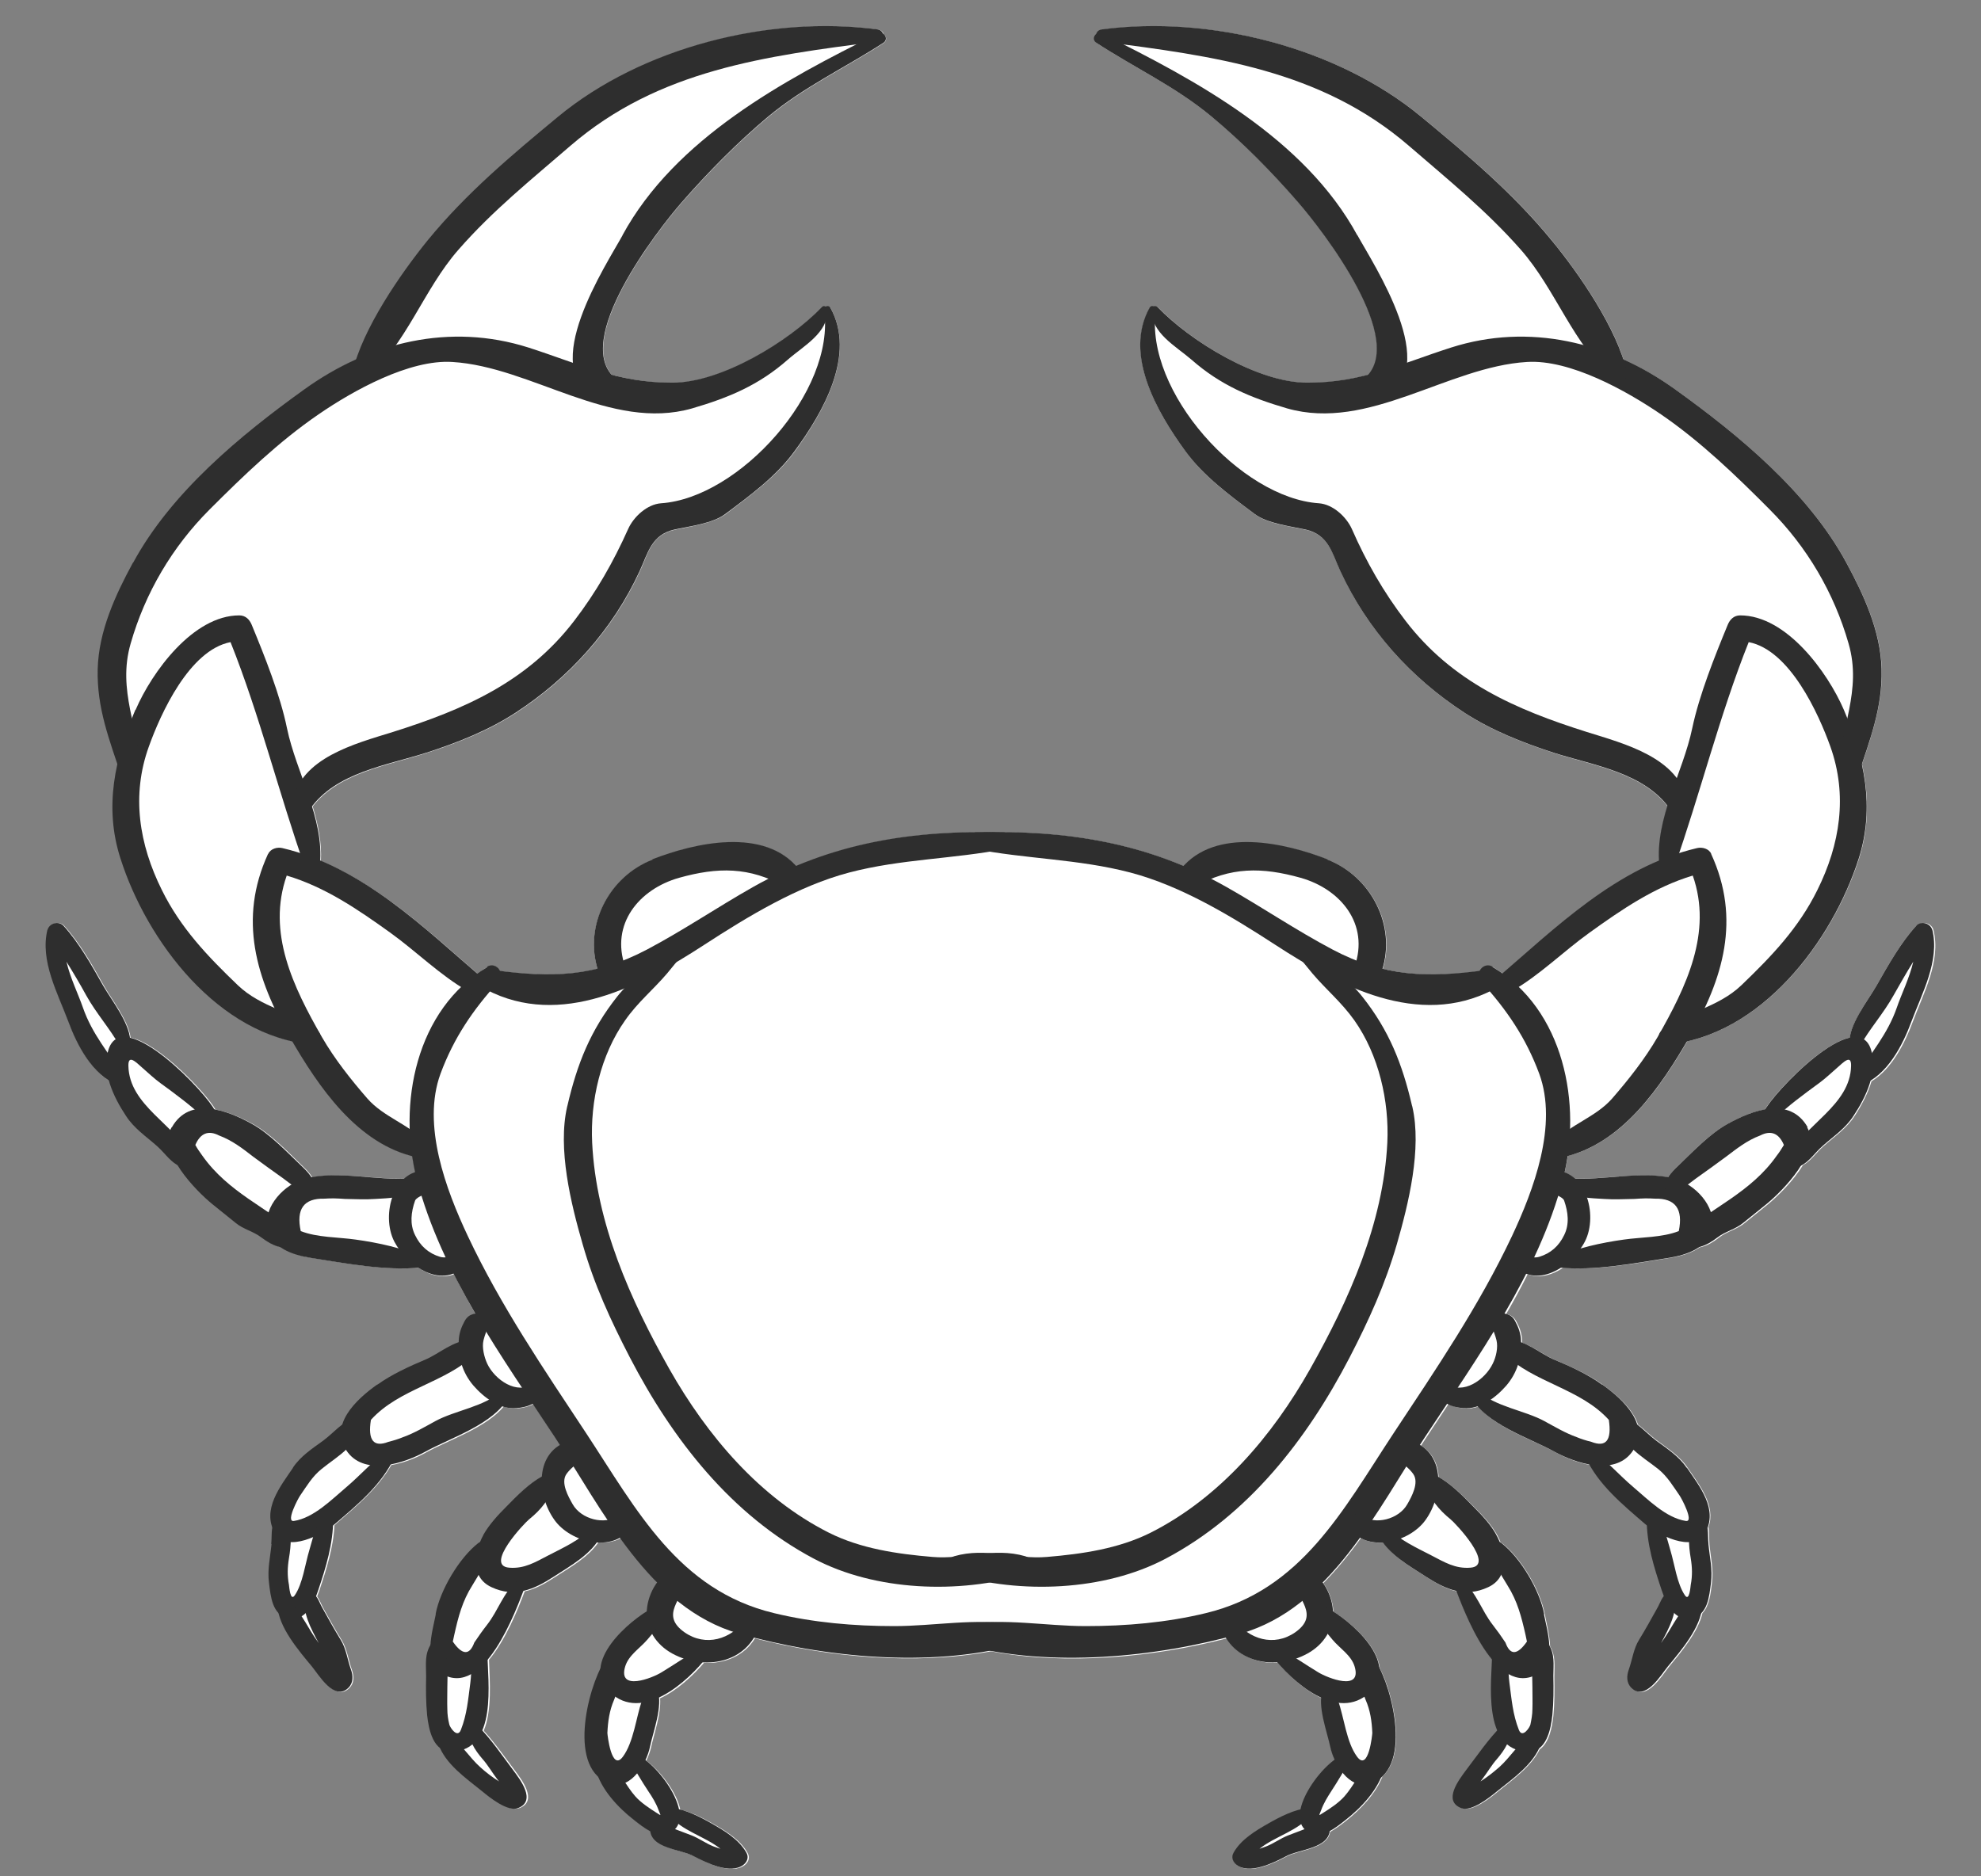 <svg width="38" height="36" viewBox="0 0 38 36" fill="none" xmlns="http://www.w3.org/2000/svg">
<rect x="0" y="0" width="38" height="36" fill="#808080" stroke="none"/>
<path d="M36.758 17.762C36.456 18.092 36.217 18.523 35.996 18.912C35.848 19.17 35.532 19.573 35.484 19.908C34.928 20.023 34.027 20.986 33.855 21.288C33.601 21.331 33.342 21.45 33.131 21.57C32.791 21.757 32.446 22.121 32.169 22.389C32.111 22.447 32.044 22.514 31.996 22.591C31.407 22.485 30.798 22.634 30.204 22.61C30.147 22.562 30.085 22.523 30.013 22.5C30.037 22.394 30.056 22.284 30.075 22.179C31.134 21.901 31.838 20.88 32.365 19.98C33.974 19.616 35.187 17.949 35.661 16.473C35.857 15.855 35.848 15.252 35.718 14.662C35.919 14.063 36.111 13.503 36.097 12.842C36.078 12.118 35.761 11.429 35.421 10.801C34.693 9.455 33.366 8.358 32.14 7.476C31.824 7.247 31.488 7.055 31.143 6.897C30.889 6.116 30.243 5.191 29.768 4.612C29.026 3.706 28.168 2.988 27.277 2.25C25.658 0.909 23.22 0.296 21.145 0.569C21.083 0.578 21.05 0.612 21.04 0.655C20.987 0.693 20.968 0.779 21.04 0.827C21.783 1.311 22.564 1.67 23.253 2.245C23.852 2.743 24.403 3.304 24.911 3.888C25.356 4.396 26.928 6.423 26.252 7.194C25.888 7.285 25.51 7.347 25.078 7.347C24.144 7.347 22.846 6.557 22.214 5.896C22.19 5.872 22.161 5.872 22.137 5.886C22.113 5.872 22.08 5.876 22.056 5.91C21.558 6.806 22.199 7.917 22.746 8.665C23.095 9.144 23.603 9.517 24.073 9.867C24.312 10.049 24.758 10.102 25.045 10.164C25.491 10.265 25.553 10.61 25.716 10.964C26.233 12.085 27.067 13.009 28.097 13.68C28.619 14.02 29.218 14.255 29.807 14.447C30.544 14.686 31.483 14.816 31.991 15.472C31.886 15.822 31.809 16.171 31.833 16.521C30.693 17 29.754 17.881 28.829 18.681C28.767 18.638 28.705 18.595 28.643 18.557C28.537 18.495 28.437 18.552 28.394 18.634C27.709 18.72 27.119 18.734 26.525 18.59C26.784 17.743 26.3 16.823 25.471 16.497C24.686 16.191 23.387 15.889 22.712 16.622C21.529 16.123 20.312 15.956 18.995 15.97C17.677 15.956 16.46 16.123 15.277 16.622C14.602 15.889 13.308 16.186 12.518 16.497C11.689 16.823 11.205 17.747 11.464 18.59C10.87 18.734 10.281 18.72 9.596 18.634C9.552 18.547 9.452 18.495 9.346 18.557C9.279 18.595 9.217 18.638 9.16 18.681C8.235 17.877 7.296 16.995 6.156 16.521C6.175 16.171 6.103 15.822 5.998 15.472C6.506 14.82 7.445 14.686 8.182 14.447C8.776 14.255 9.37 14.02 9.893 13.68C10.923 13.009 11.756 12.085 12.274 10.964C12.436 10.61 12.494 10.265 12.944 10.164C13.232 10.102 13.677 10.044 13.917 9.867C14.386 9.512 14.894 9.144 15.244 8.665C15.79 7.917 16.427 6.811 15.933 5.91C15.914 5.872 15.881 5.872 15.852 5.886C15.828 5.872 15.799 5.872 15.775 5.896C15.138 6.557 13.845 7.347 12.911 7.347C12.479 7.347 12.096 7.285 11.737 7.194C11.062 6.418 12.633 4.396 13.078 3.888C13.591 3.304 14.142 2.743 14.736 2.245C15.426 1.67 16.202 1.311 16.949 0.827C17.021 0.779 17.006 0.693 16.949 0.655C16.939 0.612 16.901 0.573 16.844 0.569C14.769 0.296 12.331 0.909 10.712 2.25C9.821 2.988 8.963 3.706 8.221 4.612C7.742 5.191 7.1 6.121 6.846 6.897C6.501 7.05 6.166 7.247 5.849 7.476C4.623 8.358 3.296 9.455 2.568 10.801C2.228 11.429 1.912 12.114 1.892 12.842C1.873 13.503 2.065 14.059 2.271 14.662C2.142 15.252 2.132 15.855 2.328 16.473C2.798 17.949 4.015 19.616 5.624 19.98C6.151 20.88 6.855 21.901 7.914 22.179C7.928 22.289 7.952 22.394 7.976 22.5C7.905 22.523 7.842 22.562 7.785 22.61C7.191 22.634 6.578 22.485 5.993 22.591C5.945 22.514 5.878 22.442 5.821 22.389C5.543 22.121 5.198 21.757 4.858 21.57C4.642 21.45 4.384 21.335 4.134 21.288C3.962 20.986 3.061 20.023 2.506 19.908C2.458 19.573 2.142 19.175 1.993 18.912C1.773 18.519 1.533 18.092 1.231 17.762C1.14 17.661 0.958 17.714 0.925 17.843C0.776 18.442 1.121 19.065 1.322 19.606C1.476 20.018 1.72 20.512 2.113 20.746C2.18 20.986 2.309 21.221 2.434 21.407C2.592 21.642 2.817 21.795 3.023 21.982C3.181 22.121 3.263 22.265 3.43 22.356C3.622 22.667 3.924 22.959 4.096 23.103C4.245 23.223 4.393 23.343 4.542 23.462C4.69 23.582 4.887 23.625 5.04 23.745C5.169 23.846 5.284 23.903 5.409 23.932C5.572 24.042 5.782 24.1 5.974 24.133C6.63 24.238 7.363 24.377 8.029 24.325C8.24 24.468 8.484 24.535 8.709 24.449C8.839 24.708 8.978 24.962 9.121 25.211C9.045 25.225 8.973 25.259 8.925 25.355C8.863 25.47 8.824 25.589 8.815 25.724C8.815 25.738 8.815 25.747 8.815 25.762C8.59 25.834 8.374 26.011 8.173 26.097C7.876 26.222 7.521 26.385 7.258 26.576C7.004 26.758 6.688 27.031 6.592 27.333C6.463 27.424 6.362 27.544 6.218 27.649C6.012 27.803 5.787 27.951 5.643 28.162C5.423 28.488 5.097 28.89 5.246 29.302C5.227 29.398 5.236 29.498 5.227 29.628C5.207 29.882 5.145 30.112 5.179 30.37C5.203 30.567 5.227 30.806 5.361 30.95C5.442 31.319 5.778 31.707 6.003 31.98C6.132 32.138 6.434 32.656 6.702 32.387C6.798 32.291 6.793 32.157 6.75 32.038C6.683 31.851 6.659 31.64 6.554 31.467C6.429 31.266 6.319 31.065 6.204 30.859C6.156 30.773 6.132 30.696 6.084 30.629C6.099 30.591 6.113 30.548 6.127 30.514C6.261 30.112 6.396 29.69 6.415 29.264C6.429 29.254 6.443 29.24 6.453 29.23C6.841 28.895 7.248 28.555 7.507 28.109C7.756 28.066 8 27.965 8.178 27.865C8.614 27.625 9.313 27.4 9.663 26.988C9.749 27.017 9.84 27.031 9.931 27.022C10.036 27.012 10.146 26.988 10.233 26.94C10.376 27.156 10.52 27.367 10.659 27.582C10.693 27.63 10.726 27.683 10.76 27.736C10.539 27.87 10.439 28.095 10.42 28.339C10.166 28.478 9.936 28.713 9.735 28.919C9.572 29.082 9.409 29.259 9.294 29.46C9.27 29.503 9.251 29.546 9.232 29.594C9.217 29.599 9.208 29.604 9.198 29.613C8.834 29.901 8.47 30.514 8.384 30.974C8.355 31.137 8.293 31.367 8.283 31.587C8.178 31.779 8.206 31.956 8.202 32.176C8.202 32.425 8.197 32.675 8.221 32.924C8.24 33.13 8.297 33.436 8.484 33.566C8.647 33.901 9.002 34.145 9.279 34.37C9.414 34.481 9.763 34.768 9.964 34.691C10.324 34.553 10.008 34.145 9.869 33.959C9.677 33.705 9.495 33.441 9.279 33.206C9.442 32.818 9.394 32.243 9.38 31.846C9.701 31.463 9.941 30.864 10.065 30.533C10.261 30.49 10.453 30.385 10.645 30.26C10.923 30.078 11.282 29.882 11.478 29.594C11.632 29.604 11.78 29.58 11.909 29.513C12.13 29.82 12.369 30.112 12.628 30.375C12.518 30.529 12.451 30.715 12.436 30.893C12.436 30.902 12.436 30.912 12.436 30.921C12.096 31.132 11.598 31.578 11.545 32.004C11.282 32.521 11.023 33.652 11.493 34.083C11.627 34.418 11.909 34.715 12.187 34.931C12.274 34.998 12.384 35.089 12.499 35.147C12.556 35.477 13.102 35.491 13.337 35.621C13.567 35.75 14.036 35.975 14.286 35.784C14.357 35.726 14.391 35.645 14.343 35.554C14.204 35.3 13.917 35.127 13.672 34.988C13.495 34.888 13.265 34.768 13.05 34.72C12.978 34.38 12.662 33.973 12.398 33.781C12.441 33.69 12.47 33.604 12.489 33.527C12.542 33.278 12.685 32.881 12.662 32.584C12.987 32.435 13.294 32.148 13.505 31.903C13.893 31.927 14.276 31.774 14.482 31.434C15.895 31.798 17.562 31.951 19.009 31.683C20.456 31.956 22.128 31.798 23.536 31.434C23.747 31.774 24.125 31.922 24.513 31.903C24.724 32.153 25.031 32.435 25.356 32.584C25.332 32.881 25.481 33.278 25.529 33.527C25.543 33.604 25.577 33.695 25.615 33.781C25.352 33.973 25.04 34.385 24.964 34.72C24.748 34.773 24.518 34.893 24.341 34.988C24.096 35.127 23.809 35.3 23.67 35.554C23.622 35.64 23.656 35.726 23.728 35.784C23.977 35.975 24.441 35.745 24.676 35.621C24.916 35.491 25.462 35.477 25.515 35.147C25.63 35.084 25.74 34.998 25.826 34.931C26.099 34.715 26.386 34.418 26.52 34.083C26.99 33.652 26.731 32.517 26.468 32.004C26.42 31.578 25.917 31.132 25.577 30.921C25.577 30.912 25.577 30.902 25.577 30.893C25.562 30.715 25.495 30.529 25.385 30.375C25.644 30.112 25.883 29.82 26.104 29.513C26.233 29.58 26.382 29.609 26.535 29.594C26.731 29.882 27.095 30.083 27.368 30.26C27.56 30.385 27.752 30.49 27.948 30.533C28.073 30.864 28.312 31.463 28.633 31.846C28.614 32.243 28.571 32.818 28.734 33.206C28.518 33.441 28.341 33.7 28.149 33.959C28.01 34.145 27.694 34.553 28.053 34.691C28.25 34.768 28.604 34.481 28.738 34.37C29.016 34.145 29.371 33.896 29.534 33.566C29.721 33.436 29.773 33.13 29.797 32.924C29.821 32.675 29.821 32.425 29.816 32.176C29.816 31.956 29.845 31.779 29.735 31.587C29.725 31.367 29.663 31.137 29.634 30.974C29.548 30.514 29.184 29.901 28.82 29.613C28.81 29.604 28.796 29.599 28.786 29.594C28.767 29.546 28.748 29.503 28.724 29.46C28.614 29.259 28.446 29.082 28.283 28.919C28.077 28.713 27.852 28.483 27.598 28.339C27.584 28.095 27.479 27.87 27.258 27.736C27.292 27.683 27.325 27.635 27.359 27.582C27.498 27.372 27.642 27.156 27.785 26.94C27.871 26.988 27.982 27.012 28.087 27.022C28.178 27.031 28.269 27.017 28.355 26.988C28.705 27.4 29.404 27.625 29.84 27.865C30.018 27.965 30.262 28.066 30.511 28.109C30.77 28.56 31.177 28.895 31.565 29.23C31.579 29.24 31.589 29.249 31.603 29.264C31.622 29.69 31.752 30.107 31.891 30.514C31.905 30.552 31.919 30.591 31.934 30.629C31.881 30.696 31.862 30.773 31.814 30.859C31.699 31.065 31.589 31.266 31.464 31.467C31.359 31.635 31.335 31.851 31.268 32.038C31.225 32.157 31.22 32.291 31.316 32.387C31.584 32.656 31.886 32.138 32.015 31.98C32.24 31.707 32.571 31.319 32.657 30.95C32.791 30.811 32.815 30.567 32.839 30.37C32.873 30.112 32.815 29.882 32.791 29.628C32.782 29.498 32.791 29.398 32.772 29.302C32.921 28.89 32.595 28.488 32.374 28.162C32.231 27.946 32.001 27.798 31.8 27.649C31.656 27.544 31.55 27.429 31.421 27.333C31.325 27.031 31.009 26.758 30.755 26.576C30.492 26.385 30.142 26.222 29.84 26.097C29.639 26.016 29.419 25.839 29.198 25.762C29.198 25.747 29.198 25.738 29.198 25.724C29.194 25.589 29.151 25.47 29.088 25.355C29.035 25.259 28.968 25.225 28.892 25.211C29.035 24.962 29.174 24.708 29.304 24.449C29.524 24.535 29.773 24.464 29.984 24.325C30.65 24.377 31.388 24.238 32.039 24.133C32.236 24.104 32.446 24.042 32.605 23.932C32.729 23.908 32.844 23.846 32.973 23.745C33.127 23.625 33.323 23.587 33.471 23.462C33.62 23.343 33.769 23.223 33.917 23.103C34.09 22.959 34.396 22.667 34.583 22.356C34.751 22.265 34.832 22.116 34.99 21.982C35.196 21.8 35.426 21.647 35.579 21.407C35.704 21.216 35.828 20.986 35.9 20.746C36.288 20.512 36.538 20.018 36.691 19.606C36.892 19.065 37.237 18.442 37.088 17.843C37.055 17.714 36.878 17.661 36.782 17.762H36.758Z" fill="white"/>
<path d="M28.486 18.614C27.389 18.763 26.555 18.744 25.559 18.217C24.869 17.853 24.213 17.407 23.528 17.019C22.009 16.162 20.452 15.922 18.723 15.97C18.546 15.975 18.498 16.248 18.68 16.286C19.681 16.483 20.677 16.478 21.683 16.741C22.666 17 23.619 17.579 24.467 18.13C25.674 18.916 27.212 19.735 28.644 18.988C28.869 18.868 28.697 18.581 28.486 18.61V18.614Z" fill="#2E2E2E"/>
<path d="M25.463 16.487C24.653 16.171 23.307 15.86 22.651 16.674C22.502 16.861 22.689 17.144 22.914 17.014C23.604 16.626 24.212 16.636 24.95 16.842C25.726 17.062 26.268 17.738 25.985 18.543C25.942 18.662 26.057 18.816 26.186 18.806C26.21 18.806 26.239 18.806 26.263 18.801C26.383 18.792 26.474 18.729 26.512 18.61C26.785 17.757 26.301 16.818 25.463 16.492V16.487Z" fill="#2E2E2E"/>
<path d="M28.634 18.547C28.452 18.442 28.274 18.681 28.413 18.835C28.902 19.371 29.271 19.913 29.525 20.598C29.889 21.584 29.419 22.83 29.003 23.716C28.37 25.058 27.542 26.274 26.727 27.506C25.759 28.976 24.964 30.509 23.13 30.95C22.377 31.132 21.597 31.199 20.825 31.199C20.059 31.199 19.264 31.041 18.502 31.17C18.296 31.204 18.315 31.515 18.502 31.563C20.145 31.999 22.176 31.803 23.8 31.343C25.52 30.854 26.425 28.952 27.331 27.577C28.346 26.035 29.506 24.439 29.98 22.629C30.354 21.192 30.004 19.362 28.629 18.552L28.634 18.547Z" fill="#2E2E2E"/>
<path d="M27.086 21.216C26.899 20.411 26.646 19.769 26.128 19.117C25.869 18.787 25.529 18.59 25.228 18.308C24.988 18.083 24.945 17.977 24.638 17.905C24.581 17.891 24.552 17.968 24.6 18.001C24.667 18.049 25.036 18.509 25.175 18.677C25.443 18.993 25.731 19.227 25.98 19.577C26.449 20.243 26.65 21.125 26.612 21.925C26.535 23.472 25.879 24.938 25.132 26.265C24.408 27.549 23.398 28.737 22.071 29.407C21.457 29.714 20.763 29.815 20.083 29.872C19.479 29.925 18.919 29.68 18.305 29.858C18.133 29.906 18.138 30.155 18.305 30.207C19.575 30.586 21.18 30.528 22.358 29.906C23.944 29.067 25.07 27.62 25.889 26.044C26.258 25.331 26.569 24.646 26.794 23.874C27.019 23.093 27.278 22.04 27.091 21.23L27.086 21.216Z" fill="#2E2E2E"/>
<path d="M32.825 16.382C32.782 16.281 32.648 16.248 32.552 16.272C31.01 16.636 29.841 17.8 28.682 18.796C28.533 18.926 28.701 19.117 28.854 19.093C28.873 19.093 28.888 19.089 28.907 19.084C28.955 19.079 28.983 19.05 29.007 19.012C29.534 18.71 29.994 18.25 30.488 17.896C31.115 17.445 31.738 17.019 32.471 16.799C32.854 17.891 32.346 18.935 31.796 19.898C31.551 20.32 31.24 20.713 30.924 21.077C30.608 21.436 30.133 21.565 29.812 21.91C29.692 22.04 29.812 22.241 29.98 22.203C31.115 21.953 31.853 20.856 32.399 19.913C33.06 18.773 33.396 17.632 32.825 16.387V16.382Z" fill="#2E2E2E"/>
<path d="M35.369 13.618C35.057 12.895 34.267 11.807 33.381 11.807C33.261 11.807 33.184 11.884 33.141 11.989C32.892 12.593 32.595 13.335 32.461 13.972C32.284 14.825 31.742 15.702 31.829 16.588C31.79 16.727 32.044 16.842 32.111 16.655C32.614 15.232 32.983 13.723 33.544 12.32C34.334 12.473 34.885 13.695 35.11 14.322C35.445 15.261 35.297 16.2 34.861 17.077C34.502 17.805 33.984 18.346 33.405 18.902C32.95 19.338 32.336 19.41 31.867 19.783C31.766 19.865 31.848 20.056 31.972 20.042C33.773 19.884 35.148 18.064 35.656 16.468C35.968 15.482 35.762 14.543 35.369 13.618Z" fill="#2E2E2E"/>
<path d="M32.365 15.386C32.212 14.538 31.158 14.269 30.439 14.044C29.074 13.613 27.862 13.086 26.962 11.912C26.54 11.362 26.209 10.782 25.932 10.15C25.826 9.915 25.567 9.675 25.299 9.656C23.805 9.556 21.951 7.51 22.171 5.953C22.181 5.886 22.094 5.833 22.051 5.905C21.553 6.801 22.195 7.912 22.741 8.66C23.091 9.139 23.599 9.512 24.068 9.862C24.308 10.044 24.753 10.097 25.041 10.159C25.486 10.26 25.548 10.605 25.711 10.959C26.229 12.08 27.062 13.005 28.092 13.675C28.614 14.015 29.213 14.25 29.802 14.442C30.564 14.686 31.541 14.82 32.035 15.524C32.154 15.697 32.404 15.592 32.37 15.386H32.365Z" fill="#2E2E2E"/>
<path d="M35.417 10.796C34.689 9.45 33.362 8.353 32.136 7.472C30.866 6.557 29.328 6.193 27.839 6.667C26.866 6.978 26.128 7.347 25.07 7.342C24.136 7.342 22.837 6.552 22.205 5.891C22.162 5.848 22.095 5.881 22.09 5.939C22.08 6.389 22.545 6.633 22.857 6.902C23.412 7.39 23.987 7.63 24.691 7.836C26.253 8.281 27.771 7.036 29.29 6.945C30.114 6.892 31.197 7.496 31.863 7.951C32.624 8.473 33.3 9.124 33.947 9.776C34.665 10.495 35.182 11.376 35.46 12.348C35.724 13.259 35.288 13.972 35.278 14.844C35.278 15.055 35.571 15.084 35.638 14.892C35.867 14.197 36.112 13.584 36.093 12.837C36.074 12.114 35.757 11.424 35.417 10.796Z" fill="#2E2E2E"/>
<path d="M26.037 4.516C25.026 2.657 22.938 1.536 21.136 0.645C21.017 0.588 20.921 0.751 21.031 0.822C21.773 1.306 22.554 1.665 23.244 2.24C23.843 2.739 24.394 3.299 24.902 3.884C25.361 4.41 27.029 6.557 26.166 7.266C26.109 7.314 26.099 7.414 26.142 7.472C26.157 7.491 26.166 7.51 26.181 7.529C26.262 7.654 26.396 7.678 26.53 7.62C27.695 7.112 26.339 5.062 26.037 4.511V4.516Z" fill="#2E2E2E"/>
<path d="M31.206 7.131C31.02 6.312 30.291 5.249 29.76 4.607C29.017 3.701 28.16 2.983 27.269 2.245C25.649 0.904 23.211 0.291 21.137 0.564C20.988 0.583 20.988 0.774 21.137 0.798C23.273 1.076 25.328 1.335 27.024 2.796C27.772 3.443 28.509 4.037 29.171 4.789C29.846 5.555 30.177 6.619 30.957 7.28C31.072 7.376 31.245 7.285 31.206 7.131Z" fill="#2E2E2E"/>
<path d="M29.721 22.466C29.606 22.48 29.52 22.59 29.587 22.701C29.62 22.758 29.654 22.835 29.716 22.868C29.779 22.902 29.98 22.959 30.004 23.036C30.08 23.256 30.109 23.486 30.004 23.697C29.903 23.908 29.745 24.047 29.525 24.114C29.343 24.167 29.208 24.013 29.026 24.095C28.969 24.123 28.974 24.2 29.007 24.238C29.457 24.78 30.157 24.291 30.401 23.822C30.665 23.314 30.42 22.38 29.716 22.461L29.721 22.466Z" fill="#2E2E2E"/>
<path d="M29.176 25.719C29.171 25.584 29.128 25.465 29.065 25.35C28.979 25.182 28.84 25.206 28.687 25.177C28.538 25.153 28.467 25.326 28.586 25.417C28.625 25.446 28.692 25.652 28.706 25.714C28.74 25.853 28.697 26.04 28.634 26.164C28.486 26.471 28.064 26.773 27.743 26.543C27.652 26.476 27.552 26.586 27.571 26.677C27.619 26.921 27.844 26.998 28.069 27.017C28.39 27.046 28.697 26.811 28.893 26.586C29.104 26.341 29.195 26.035 29.176 25.719Z" fill="#2E2E2E"/>
<path d="M27.034 27.64C26.948 27.616 26.833 27.654 26.79 27.74C26.78 27.76 26.775 27.774 26.77 27.793C26.746 27.865 26.77 27.951 26.828 28.004C26.924 28.1 27.034 28.172 27.11 28.282C27.226 28.449 27.077 28.718 26.995 28.861C26.833 29.149 26.378 29.269 26.114 29.077C25.975 28.976 25.784 29.173 25.879 29.312C26.22 29.805 27.039 29.594 27.345 29.163C27.69 28.684 27.738 27.836 27.043 27.64H27.034Z" fill="#2E2E2E"/>
<path d="M24.993 30.083C24.868 30.049 24.763 30.164 24.792 30.284C24.878 30.682 25.328 30.979 24.844 31.319C24.437 31.601 23.958 31.453 23.68 31.079C23.589 30.955 23.359 31.022 23.412 31.194C23.637 31.913 24.471 32.061 25.079 31.726C25.395 31.553 25.592 31.247 25.568 30.888C25.544 30.557 25.323 30.174 24.993 30.083Z" fill="#2E2E2E"/>
<path d="M32.126 22.614C31.465 22.447 30.765 22.662 30.095 22.605C29.956 22.595 29.913 22.797 30.028 22.859C30.248 22.983 30.512 22.988 30.761 23.003C30.957 23.017 31.158 23.007 31.355 23.003C31.484 22.993 31.613 22.988 31.743 22.998C32.14 22.988 32.289 23.199 32.203 23.62C31.886 23.745 31.484 23.735 31.149 23.783C30.732 23.841 30.229 23.946 29.85 24.128C29.75 24.176 29.812 24.31 29.903 24.32C30.583 24.387 31.345 24.238 32.016 24.133C32.365 24.076 32.763 23.942 32.84 23.558C32.921 23.142 32.504 22.715 32.131 22.619L32.126 22.614Z" fill="#2E2E2E"/>
<path d="M34.675 21.628C34.334 21.029 33.616 21.297 33.137 21.565C32.797 21.752 32.452 22.116 32.174 22.384C32.064 22.49 31.915 22.643 31.944 22.806C31.968 22.95 32.208 22.95 32.231 22.806C32.222 22.859 32.471 22.653 32.533 22.61C32.725 22.476 32.912 22.337 33.103 22.198C33.319 22.035 33.511 21.881 33.764 21.786C33.97 21.68 34.124 21.742 34.219 21.968C34.176 22.04 34.133 22.107 34.081 22.174C33.587 22.878 32.845 23.165 32.212 23.702C32.141 23.764 32.174 23.908 32.27 23.927C32.548 23.975 32.72 23.913 32.941 23.745C33.094 23.625 33.29 23.587 33.439 23.462C33.587 23.343 33.736 23.223 33.884 23.103C34.2 22.844 34.933 22.102 34.665 21.628H34.675Z" fill="#2E2E2E"/>
<path d="M35.887 20.128C35.599 19.285 33.99 20.99 33.841 21.321C33.784 21.445 33.928 21.575 34.038 21.469C34.287 21.225 34.608 20.99 34.89 20.784C35.015 20.693 35.13 20.583 35.245 20.483C35.365 20.377 35.513 20.224 35.508 20.449C35.494 21.215 34.603 21.575 34.301 22.202C34.253 22.303 34.335 22.442 34.454 22.404C34.699 22.322 34.78 22.145 34.967 21.982C35.173 21.8 35.403 21.647 35.556 21.407C35.791 21.053 36.031 20.559 35.887 20.128Z" fill="#2E2E2E"/>
<path d="M37.065 17.843C37.031 17.714 36.854 17.661 36.758 17.762C36.456 18.092 36.217 18.523 35.996 18.911C35.829 19.204 35.45 19.673 35.479 20.023C35.489 20.119 35.618 20.171 35.675 20.075C35.862 19.74 36.131 19.443 36.322 19.098C36.442 18.887 36.566 18.667 36.701 18.451C36.629 18.763 36.475 19.069 36.385 19.333C36.207 19.846 35.886 20.205 35.604 20.655C35.556 20.732 35.637 20.847 35.723 20.813C36.202 20.626 36.495 20.061 36.667 19.596C36.868 19.055 37.213 18.432 37.065 17.834V17.843Z" fill="#2E2E2E"/>
<path d="M30.732 26.567C30.469 26.375 30.119 26.212 29.817 26.088C29.549 25.977 29.257 25.704 28.96 25.719C28.83 25.724 28.754 25.882 28.854 25.977C29.429 26.533 30.315 26.639 30.861 27.242C30.919 27.635 30.809 27.774 30.526 27.664C30.43 27.64 30.334 27.611 30.244 27.573C30.028 27.496 29.827 27.376 29.625 27.266C29.247 27.06 28.677 26.988 28.361 26.691C28.284 26.619 28.164 26.71 28.217 26.801C28.5 27.328 29.328 27.582 29.822 27.855C30.224 28.076 30.957 28.315 31.297 27.87C31.69 27.362 31.139 26.849 30.732 26.562V26.567Z" fill="#2E2E2E"/>
<path d="M32.351 28.157C32.207 27.942 31.977 27.793 31.776 27.645C31.551 27.477 31.426 27.29 31.153 27.199C31.024 27.156 30.956 27.319 31.028 27.41C31.129 27.525 31.201 27.688 31.311 27.793C31.455 27.937 31.646 28.056 31.809 28.186C31.986 28.33 32.092 28.512 32.221 28.698C32.255 28.746 32.499 29.201 32.341 29.182C31.958 29.125 31.608 28.765 31.33 28.531C31.052 28.296 30.827 28.028 30.535 27.827C30.453 27.769 30.377 27.875 30.41 27.951C30.655 28.483 31.119 28.861 31.551 29.235C31.79 29.441 32.475 29.805 32.705 29.417C32.969 28.967 32.6 28.516 32.36 28.162L32.351 28.157Z" fill="#2E2E2E"/>
<path d="M32.772 29.623C32.753 29.407 32.791 29.264 32.653 29.087C32.59 29.01 32.466 29.058 32.447 29.139C32.379 29.388 32.389 29.647 32.432 29.896C32.461 30.073 32.466 30.231 32.432 30.409C32.427 30.437 32.408 30.734 32.322 30.61C32.169 30.39 32.121 30.006 32.044 29.752C31.977 29.532 31.924 29.24 31.747 29.082C31.685 29.029 31.589 29.062 31.589 29.149C31.584 29.618 31.728 30.073 31.876 30.514C31.958 30.758 32.121 31.122 32.451 31.051C32.758 30.983 32.787 30.634 32.82 30.37C32.854 30.112 32.796 29.882 32.772 29.628V29.623Z" fill="#2E2E2E"/>
<path d="M32.475 30.706C32.236 30.869 32.107 31.161 31.948 31.4C31.92 31.443 31.891 31.482 31.862 31.525C32.02 31.233 32.178 30.936 32.13 30.615C32.121 30.552 32.035 30.524 31.987 30.557C31.872 30.639 31.858 30.734 31.79 30.854C31.675 31.06 31.565 31.261 31.441 31.462C31.335 31.63 31.311 31.846 31.244 32.033C31.201 32.152 31.196 32.286 31.292 32.382C31.56 32.651 31.862 32.133 31.992 31.975C32.245 31.669 32.633 31.218 32.653 30.811C32.653 30.725 32.547 30.658 32.471 30.706H32.475Z" fill="#2E2E2E"/>
<path d="M28.705 29.451C28.595 29.249 28.427 29.072 28.265 28.909C28.059 28.698 27.824 28.459 27.565 28.32C27.455 28.263 27.302 28.358 27.345 28.488C27.431 28.761 27.599 28.967 27.824 29.149C27.91 29.216 28.691 30.04 28.207 30.078C27.915 30.102 27.709 29.973 27.45 29.839C27.182 29.7 26.832 29.542 26.626 29.312C26.53 29.206 26.392 29.34 26.444 29.451C26.607 29.81 27.038 30.045 27.354 30.251C27.738 30.5 28.107 30.658 28.547 30.452C28.964 30.26 28.878 29.762 28.701 29.446L28.705 29.451Z" fill="#2E2E2E"/>
<path d="M29.621 30.969C29.535 30.509 29.171 29.896 28.806 29.609C28.711 29.532 28.538 29.599 28.581 29.738C28.663 29.997 28.778 30.193 28.917 30.418C29.108 30.72 29.185 31.022 29.262 31.362C29.271 31.405 29.281 31.448 29.29 31.496C29.104 31.759 28.969 31.764 28.878 31.515C28.802 31.4 28.72 31.285 28.634 31.175C28.414 30.892 28.332 30.572 28.054 30.327C27.987 30.27 27.863 30.327 27.896 30.418C28.083 30.916 28.692 32.588 29.501 32.114C29.87 31.898 29.678 31.29 29.616 30.969H29.621Z" fill="#2E2E2E"/>
<path d="M29.706 31.549C29.644 31.448 29.515 31.477 29.476 31.578C29.376 31.827 29.39 32.109 29.395 32.373C29.395 32.512 29.4 32.656 29.395 32.794C29.395 32.895 29.376 32.991 29.357 33.087C29.347 33.139 29.203 33.36 29.136 33.192C29.017 32.89 28.997 32.608 28.954 32.287C28.921 32.057 28.964 31.765 28.748 31.616C28.695 31.582 28.628 31.63 28.624 31.688C28.614 32.282 28.418 33.575 29.304 33.609C29.663 33.623 29.749 33.178 29.778 32.905C29.802 32.656 29.802 32.406 29.797 32.157C29.797 31.927 29.831 31.741 29.701 31.539L29.706 31.549Z" fill="#2E2E2E"/>
<path d="M29.357 33.297C29.122 33.451 28.969 33.719 28.758 33.906C28.643 34.006 28.528 34.097 28.399 34.179C28.409 34.164 28.423 34.15 28.432 34.136C28.533 34.006 28.61 33.867 28.72 33.743C28.844 33.599 29.026 33.34 28.955 33.149C28.931 33.087 28.859 33.058 28.806 33.111C28.547 33.369 28.346 33.671 28.126 33.958C27.987 34.145 27.671 34.552 28.03 34.691C28.226 34.768 28.581 34.481 28.715 34.37C29.022 34.121 29.424 33.848 29.558 33.46C29.596 33.345 29.453 33.235 29.352 33.302L29.357 33.297Z" fill="#2E2E2E"/>
<path d="M25.458 30.849C25.334 30.782 25.176 30.921 25.257 31.051C25.353 31.204 25.444 31.324 25.559 31.458C25.703 31.63 25.918 31.755 25.985 31.975C26.129 32.459 25.468 32.196 25.286 32.085C25.041 31.937 24.802 31.769 24.548 31.63C24.467 31.587 24.337 31.683 24.404 31.774C24.783 32.272 25.664 33.053 26.277 32.469C26.867 31.903 25.899 31.084 25.458 30.849Z" fill="#2E2E2E"/>
<path d="M26.387 31.879C26.324 31.779 26.171 31.793 26.137 31.913C26.07 32.148 26.099 32.387 26.195 32.612C26.286 32.818 26.315 33.029 26.324 33.249C26.324 33.273 26.252 34.002 26.032 33.705C25.826 33.427 25.783 32.952 25.668 32.632C25.634 32.536 25.562 32.411 25.462 32.378C25.419 32.363 25.385 32.392 25.371 32.43C25.265 32.732 25.457 33.225 25.519 33.523C25.582 33.824 25.869 34.332 26.257 34.227C27.119 33.987 26.712 32.378 26.396 31.884L26.387 31.879Z" fill="#2E2E2E"/>
<path d="M26.306 33.81C26.086 33.983 25.971 34.26 25.789 34.466C25.683 34.586 25.52 34.696 25.381 34.782C25.271 34.854 25.31 34.826 25.343 34.73C25.391 34.596 25.463 34.481 25.54 34.361C25.664 34.174 25.774 33.978 25.894 33.786C25.932 33.719 25.87 33.647 25.798 33.661C25.401 33.752 24.548 34.888 25.128 35.17C25.367 35.285 25.635 35.056 25.808 34.921C26.114 34.682 26.44 34.337 26.546 33.949C26.589 33.796 26.411 33.724 26.301 33.805L26.306 33.81Z" fill="#2E2E2E"/>
<path d="M25.319 34.969C25.117 35.065 24.911 35.137 24.701 35.218C24.557 35.276 24.437 35.367 24.293 35.424C24.265 35.434 24.217 35.453 24.159 35.472C24.461 35.228 24.911 35.127 25.151 34.816C25.189 34.768 25.137 34.682 25.079 34.691C24.83 34.715 24.543 34.864 24.332 34.984C24.087 35.123 23.8 35.295 23.661 35.549C23.613 35.635 23.647 35.721 23.718 35.779C23.968 35.971 24.432 35.74 24.667 35.616C24.916 35.477 25.52 35.472 25.51 35.079C25.51 34.979 25.405 34.931 25.319 34.969Z" fill="#2E2E2E"/>
<path d="M9.486 18.614C10.583 18.763 11.416 18.744 12.413 18.217C13.102 17.853 13.759 17.407 14.444 17.019C15.963 16.162 17.519 15.922 19.249 15.97C19.426 15.975 19.474 16.248 19.292 16.286C18.291 16.483 17.289 16.478 16.288 16.741C15.306 17 14.353 17.579 13.505 18.13C12.298 18.916 10.76 19.735 9.328 18.988C9.102 18.868 9.275 18.581 9.486 18.61V18.614Z" fill="#2E2E2E"/>
<path d="M12.513 16.487C13.323 16.171 14.669 15.86 15.325 16.674C15.474 16.861 15.287 17.144 15.062 17.014C14.372 16.626 13.764 16.636 13.026 16.842C12.25 17.062 11.709 17.738 11.991 18.543C12.034 18.662 11.919 18.816 11.795 18.806C11.771 18.806 11.742 18.806 11.718 18.801C11.598 18.792 11.507 18.729 11.469 18.61C11.196 17.757 11.68 16.818 12.518 16.492L12.513 16.487Z" fill="#2E2E2E"/>
<path d="M9.342 18.547C9.524 18.442 9.702 18.681 9.563 18.835C9.074 19.371 8.705 19.913 8.451 20.598C8.087 21.584 8.557 22.83 8.974 23.716C9.606 25.058 10.435 26.274 11.249 27.506C12.217 28.976 13.012 30.509 14.847 30.95C15.599 31.132 16.38 31.199 17.151 31.199C17.918 31.199 18.713 31.041 19.474 31.17C19.68 31.204 19.656 31.515 19.474 31.563C17.831 31.999 15.8 31.803 14.176 31.343C12.456 30.854 11.551 28.952 10.646 27.578C9.63 26.035 8.471 24.44 7.996 22.629C7.623 21.192 7.972 19.362 9.352 18.552L9.342 18.547Z" fill="#2E2E2E"/>
<path d="M10.884 21.216C11.071 20.411 11.325 19.769 11.842 19.117C12.101 18.787 12.441 18.59 12.743 18.308C12.983 18.083 13.026 17.977 13.332 17.905C13.39 17.891 13.419 17.968 13.371 18.001C13.304 18.049 12.935 18.509 12.796 18.677C12.527 18.993 12.235 19.227 11.991 19.577C11.521 20.243 11.32 21.125 11.359 21.925C11.435 23.472 12.092 24.938 12.839 26.265C13.567 27.549 14.573 28.737 15.9 29.407C16.513 29.714 17.208 29.815 17.888 29.872C18.492 29.925 19.052 29.68 19.665 29.858C19.838 29.906 19.838 30.155 19.665 30.207C18.396 30.586 16.791 30.528 15.613 29.906C14.027 29.067 12.901 27.62 12.082 26.044C11.713 25.331 11.397 24.646 11.177 23.874C10.951 23.093 10.693 22.04 10.88 21.23L10.884 21.216Z" fill="#2E2E2E"/>
<path d="M5.145 16.382C5.193 16.281 5.322 16.248 5.418 16.272C6.961 16.636 8.13 17.8 9.289 18.796C9.442 18.926 9.27 19.117 9.116 19.093C9.097 19.093 9.083 19.089 9.064 19.084C9.016 19.079 8.987 19.05 8.968 19.012C8.441 18.71 7.981 18.25 7.488 17.896C6.86 17.445 6.237 17.019 5.5 16.799C5.116 17.891 5.624 18.935 6.175 19.898C6.419 20.32 6.731 20.713 7.047 21.077C7.363 21.436 7.837 21.565 8.158 21.91C8.278 22.04 8.158 22.241 7.986 22.203C6.851 21.953 6.113 20.856 5.567 19.913C4.906 18.773 4.57 17.632 5.14 16.387L5.145 16.382Z" fill="#2E2E2E"/>
<path d="M2.602 13.618C2.913 12.895 3.704 11.807 4.59 11.807C4.71 11.807 4.786 11.884 4.829 11.989C5.078 12.593 5.375 13.335 5.505 13.972C5.682 14.825 6.223 15.702 6.137 16.588C6.176 16.727 5.922 16.842 5.855 16.655C5.352 15.232 4.983 13.723 4.422 12.32C3.632 12.473 3.081 13.694 2.856 14.322C2.516 15.261 2.669 16.2 3.105 17.077C3.464 17.805 3.981 18.346 4.561 18.902C5.016 19.338 5.629 19.41 6.099 19.783C6.199 19.865 6.118 20.056 5.993 20.042C4.192 19.884 2.817 18.063 2.31 16.468C1.993 15.481 2.204 14.542 2.597 13.618H2.602Z" fill="#2E2E2E"/>
<path d="M5.611 15.386C5.764 14.538 6.813 14.269 7.536 14.044C8.902 13.613 10.114 13.086 11.014 11.912C11.436 11.362 11.766 10.782 12.049 10.15C12.154 9.915 12.413 9.675 12.681 9.656C14.176 9.556 16.03 7.51 15.809 5.953C15.8 5.886 15.891 5.833 15.929 5.905C16.427 6.801 15.79 7.912 15.239 8.66C14.89 9.139 14.382 9.512 13.912 9.862C13.673 10.044 13.227 10.097 12.94 10.159C12.495 10.26 12.432 10.605 12.269 10.959C11.752 12.08 10.918 13.005 9.888 13.675C9.366 14.015 8.772 14.25 8.178 14.442C7.417 14.686 6.439 14.82 5.946 15.524C5.826 15.697 5.577 15.592 5.611 15.386Z" fill="#2E2E2E"/>
<path d="M2.554 10.796C3.283 9.45 4.609 8.353 5.836 7.472C7.105 6.557 8.638 6.193 10.133 6.667C11.105 6.978 11.843 7.347 12.902 7.342C13.836 7.342 15.134 6.552 15.767 5.891C15.805 5.848 15.877 5.881 15.877 5.939C15.886 6.389 15.417 6.633 15.11 6.902C14.555 7.39 13.98 7.63 13.275 7.836C11.714 8.281 10.195 7.036 8.677 6.945C7.853 6.892 6.77 7.496 6.109 7.951C5.347 8.473 4.672 9.124 4.02 9.776C3.302 10.495 2.784 11.376 2.506 12.348C2.243 13.259 2.679 13.972 2.688 14.844C2.688 15.055 2.396 15.084 2.329 14.892C2.099 14.197 1.855 13.584 1.874 12.837C1.893 12.114 2.209 11.424 2.55 10.796H2.554Z" fill="#2E2E2E"/>
<path d="M11.939 4.516C12.95 2.657 15.039 1.536 16.84 0.645C16.96 0.588 17.055 0.751 16.945 0.822C16.198 1.306 15.422 1.665 14.732 2.24C14.138 2.739 13.587 3.299 13.075 3.884C12.615 4.41 10.947 6.557 11.81 7.266C11.867 7.314 11.877 7.414 11.838 7.472C11.824 7.491 11.815 7.51 11.8 7.529C11.714 7.654 11.585 7.678 11.45 7.62C10.286 7.112 11.642 5.062 11.944 4.511L11.939 4.516Z" fill="#2E2E2E"/>
<path d="M6.765 7.131C6.952 6.312 7.685 5.249 8.207 4.607C8.95 3.701 9.807 2.983 10.698 2.245C12.317 0.904 14.756 0.291 16.83 0.564C16.979 0.583 16.979 0.774 16.83 0.798C14.693 1.076 12.638 1.335 10.943 2.796C10.195 3.443 9.453 4.037 8.796 4.789C8.121 5.555 7.795 6.619 7.009 7.28C6.894 7.376 6.722 7.285 6.76 7.131H6.765Z" fill="#2E2E2E"/>
<path d="M8.249 22.466C8.364 22.48 8.451 22.59 8.383 22.701C8.35 22.758 8.316 22.835 8.254 22.868C8.192 22.902 7.991 22.959 7.962 23.036C7.885 23.256 7.857 23.486 7.962 23.697C8.063 23.908 8.221 24.047 8.441 24.114C8.623 24.166 8.757 24.013 8.939 24.095C8.997 24.123 8.992 24.2 8.958 24.238C8.508 24.78 7.809 24.291 7.564 23.822C7.301 23.314 7.545 22.38 8.249 22.461V22.466Z" fill="#2E2E2E"/>
<path d="M8.8 25.719C8.805 25.584 8.848 25.465 8.911 25.35C9.002 25.182 9.136 25.206 9.294 25.177C9.442 25.153 9.514 25.326 9.394 25.417C9.356 25.446 9.289 25.652 9.275 25.714C9.241 25.853 9.289 26.04 9.346 26.164C9.49 26.471 9.917 26.773 10.233 26.543C10.324 26.476 10.424 26.586 10.405 26.677C10.357 26.921 10.132 26.998 9.907 27.017C9.586 27.046 9.279 26.811 9.083 26.586C8.872 26.341 8.781 26.035 8.8 25.719Z" fill="#2E2E2E"/>
<path d="M10.937 27.64C11.024 27.616 11.139 27.654 11.182 27.74C11.191 27.76 11.196 27.774 11.206 27.793C11.229 27.865 11.206 27.951 11.148 28.004C11.052 28.1 10.942 28.172 10.865 28.282C10.75 28.449 10.904 28.718 10.985 28.861C11.148 29.149 11.603 29.269 11.867 29.077C12.006 28.976 12.197 29.173 12.101 29.312C11.761 29.805 10.942 29.594 10.636 29.163C10.291 28.684 10.243 27.836 10.937 27.64Z" fill="#2E2E2E"/>
<path d="M12.983 30.083C13.108 30.049 13.213 30.164 13.184 30.284C13.098 30.682 12.648 30.979 13.132 31.319C13.539 31.601 14.018 31.453 14.296 31.079C14.387 30.955 14.617 31.022 14.564 31.194C14.339 31.913 13.51 32.061 12.897 31.726C12.581 31.553 12.384 31.247 12.408 30.888C12.432 30.557 12.652 30.174 12.983 30.083Z" fill="#2E2E2E"/>
<path d="M5.845 22.614C6.506 22.447 7.206 22.662 7.876 22.605C8.015 22.595 8.058 22.797 7.943 22.859C7.723 22.983 7.455 22.988 7.21 23.003C7.014 23.017 6.813 23.007 6.612 23.003C6.482 22.993 6.353 22.988 6.224 22.998C5.826 22.988 5.678 23.199 5.769 23.62C6.085 23.745 6.487 23.735 6.822 23.783C7.239 23.841 7.747 23.946 8.121 24.128C8.221 24.176 8.159 24.31 8.068 24.32C7.388 24.387 6.626 24.238 5.955 24.133C5.606 24.076 5.208 23.942 5.131 23.558C5.05 23.142 5.467 22.715 5.84 22.619L5.845 22.614Z" fill="#2E2E2E"/>
<path d="M3.297 21.628C3.637 21.029 4.356 21.297 4.835 21.565C5.175 21.752 5.515 22.116 5.798 22.384C5.908 22.49 6.056 22.643 6.028 22.806C5.999 22.95 5.764 22.95 5.735 22.806C5.745 22.859 5.496 22.653 5.434 22.61C5.242 22.476 5.055 22.337 4.864 22.198C4.653 22.035 4.456 21.881 4.202 21.786C3.997 21.68 3.843 21.742 3.747 21.968C3.786 22.04 3.834 22.107 3.882 22.174C4.38 22.878 5.117 23.165 5.75 23.702C5.822 23.764 5.788 23.908 5.692 23.927C5.414 23.975 5.242 23.913 5.017 23.745C4.864 23.625 4.667 23.587 4.519 23.462C4.37 23.343 4.222 23.223 4.073 23.103C3.757 22.844 3.024 22.102 3.292 21.628H3.297Z" fill="#2E2E2E"/>
<path d="M2.084 20.128C2.372 19.285 3.982 20.99 4.13 21.321C4.187 21.445 4.044 21.575 3.934 21.469C3.684 21.225 3.364 20.99 3.081 20.784C2.956 20.693 2.841 20.583 2.726 20.483C2.607 20.377 2.458 20.224 2.463 20.449C2.477 21.215 3.368 21.575 3.67 22.202C3.718 22.303 3.637 22.442 3.517 22.404C3.273 22.322 3.191 22.145 3.004 21.982C2.798 21.8 2.568 21.647 2.415 21.407C2.18 21.053 1.941 20.559 2.084 20.128Z" fill="#2E2E2E"/>
<path d="M0.911 17.843C0.945 17.714 1.122 17.661 1.218 17.762C1.519 18.092 1.759 18.523 1.979 18.912C2.147 19.204 2.525 19.673 2.497 20.023C2.487 20.119 2.358 20.171 2.3 20.076C2.114 19.74 1.845 19.443 1.654 19.098C1.539 18.887 1.409 18.667 1.275 18.452C1.347 18.763 1.5 19.07 1.591 19.333C1.769 19.846 2.09 20.205 2.372 20.655C2.42 20.732 2.343 20.847 2.252 20.813C1.773 20.627 1.481 20.061 1.309 19.596C1.107 19.055 0.763 18.432 0.911 17.834V17.843Z" fill="#2E2E2E"/>
<path d="M7.239 26.567C7.503 26.375 7.857 26.212 8.154 26.088C8.422 25.977 8.715 25.704 9.012 25.719C9.141 25.724 9.218 25.882 9.122 25.977C8.547 26.533 7.661 26.639 7.115 27.242C7.052 27.635 7.167 27.774 7.45 27.664C7.546 27.64 7.642 27.611 7.733 27.573C7.948 27.496 8.149 27.376 8.351 27.266C8.729 27.06 9.299 26.988 9.615 26.691C9.692 26.619 9.812 26.71 9.759 26.801C9.476 27.328 8.648 27.582 8.154 27.855C7.752 28.076 7.019 28.315 6.674 27.87C6.281 27.362 6.832 26.849 7.239 26.562V26.567Z" fill="#2E2E2E"/>
<path d="M5.62 28.157C5.764 27.941 5.989 27.793 6.195 27.644C6.42 27.477 6.545 27.29 6.818 27.199C6.947 27.156 7.015 27.319 6.943 27.41C6.847 27.525 6.77 27.688 6.66 27.793C6.516 27.937 6.325 28.056 6.167 28.186C5.989 28.329 5.884 28.512 5.755 28.698C5.721 28.746 5.477 29.201 5.635 29.182C6.018 29.125 6.368 28.765 6.646 28.531C6.923 28.296 7.149 28.028 7.446 27.826C7.527 27.769 7.604 27.874 7.57 27.951C7.326 28.483 6.866 28.861 6.43 29.235C6.191 29.441 5.505 29.805 5.276 29.417C5.012 28.967 5.381 28.516 5.62 28.162V28.157Z" fill="#2E2E2E"/>
<path d="M5.203 29.623C5.222 29.407 5.184 29.264 5.323 29.087C5.38 29.01 5.505 29.058 5.529 29.139C5.596 29.388 5.586 29.647 5.543 29.896C5.514 30.073 5.509 30.231 5.543 30.409C5.548 30.437 5.567 30.734 5.653 30.61C5.806 30.39 5.854 30.006 5.931 29.752C5.998 29.532 6.051 29.24 6.228 29.082C6.29 29.029 6.386 29.062 6.391 29.149C6.391 29.618 6.252 30.073 6.103 30.514C6.022 30.758 5.859 31.122 5.529 31.051C5.222 30.983 5.193 30.634 5.16 30.37C5.126 30.112 5.184 29.882 5.208 29.628L5.203 29.623Z" fill="#2E2E2E"/>
<path d="M5.5 30.706C5.74 30.869 5.869 31.161 6.027 31.4C6.056 31.443 6.085 31.482 6.114 31.525C5.956 31.233 5.798 30.936 5.845 30.615C5.855 30.552 5.941 30.524 5.989 30.557C6.104 30.639 6.118 30.734 6.186 30.854C6.301 31.06 6.411 31.261 6.535 31.462C6.641 31.63 6.665 31.846 6.732 32.033C6.775 32.152 6.78 32.286 6.684 32.382C6.415 32.651 6.114 32.133 5.984 31.975C5.73 31.669 5.342 31.218 5.323 30.811C5.323 30.725 5.429 30.658 5.505 30.706H5.5Z" fill="#2E2E2E"/>
<path d="M9.27 29.451C9.385 29.249 9.548 29.072 9.711 28.909C9.917 28.698 10.151 28.459 10.41 28.32C10.52 28.263 10.674 28.358 10.63 28.488C10.544 28.761 10.377 28.967 10.151 29.149C10.065 29.216 9.284 30.04 9.768 30.078C10.06 30.102 10.266 29.973 10.525 29.839C10.793 29.7 11.143 29.542 11.349 29.312C11.445 29.206 11.584 29.34 11.531 29.451C11.368 29.81 10.937 30.045 10.621 30.251C10.238 30.5 9.869 30.658 9.428 30.452C9.011 30.26 9.098 29.762 9.275 29.446L9.27 29.451Z" fill="#2E2E2E"/>
<path d="M8.356 30.969C8.442 30.509 8.806 29.896 9.17 29.609C9.266 29.532 9.438 29.599 9.395 29.738C9.314 29.997 9.199 30.193 9.06 30.418C8.868 30.72 8.791 31.022 8.715 31.362C8.705 31.405 8.696 31.448 8.686 31.496C8.868 31.759 9.007 31.764 9.098 31.515C9.175 31.4 9.256 31.285 9.342 31.175C9.563 30.892 9.644 30.572 9.922 30.327C9.984 30.27 10.114 30.327 10.08 30.418C9.893 30.916 9.285 32.588 8.475 32.114C8.106 31.898 8.298 31.29 8.36 30.969H8.356Z" fill="#2E2E2E"/>
<path d="M8.27 31.549C8.332 31.448 8.461 31.477 8.5 31.578C8.6 31.827 8.586 32.109 8.581 32.373C8.581 32.512 8.576 32.656 8.581 32.794C8.581 32.895 8.595 32.991 8.619 33.087C8.629 33.139 8.773 33.36 8.84 33.192C8.959 32.89 8.979 32.608 9.022 32.287C9.055 32.057 9.012 31.765 9.223 31.616C9.276 31.582 9.343 31.63 9.348 31.688C9.357 32.282 9.553 33.575 8.667 33.609C8.308 33.623 8.222 33.178 8.193 32.905C8.169 32.656 8.169 32.406 8.174 32.157C8.174 31.927 8.14 31.741 8.27 31.539V31.549Z" fill="#2E2E2E"/>
<path d="M8.614 33.297C8.848 33.451 9.002 33.719 9.213 33.906C9.323 34.006 9.442 34.097 9.572 34.179C9.562 34.164 9.548 34.15 9.538 34.136C9.438 34.006 9.361 33.867 9.251 33.743C9.126 33.599 8.944 33.34 9.016 33.149C9.04 33.087 9.112 33.058 9.165 33.111C9.423 33.369 9.624 33.671 9.84 33.958C9.979 34.145 10.295 34.552 9.936 34.691C9.739 34.768 9.385 34.481 9.251 34.37C8.944 34.121 8.542 33.848 8.408 33.46C8.369 33.345 8.513 33.235 8.614 33.302V33.297Z" fill="#2E2E2E"/>
<path d="M12.519 30.849C12.643 30.782 12.797 30.921 12.72 31.051C12.624 31.204 12.538 31.324 12.418 31.458C12.27 31.63 12.059 31.755 11.992 31.975C11.848 32.459 12.514 32.196 12.691 32.085C12.936 31.937 13.175 31.769 13.429 31.63C13.511 31.587 13.64 31.683 13.573 31.774C13.194 32.272 12.313 33.053 11.7 32.469C11.111 31.903 12.078 31.084 12.519 30.849Z" fill="#2E2E2E"/>
<path d="M11.589 31.879C11.651 31.779 11.805 31.793 11.838 31.913C11.905 32.148 11.876 32.387 11.78 32.612C11.69 32.818 11.661 33.029 11.651 33.249C11.651 33.273 11.728 34.002 11.948 33.705C12.154 33.427 12.202 32.952 12.312 32.632C12.346 32.536 12.418 32.411 12.523 32.378C12.561 32.363 12.6 32.392 12.614 32.43C12.72 32.732 12.528 33.225 12.466 33.523C12.403 33.824 12.116 34.332 11.728 34.227C10.866 33.987 11.273 32.378 11.589 31.884V31.879Z" fill="#2E2E2E"/>
<path d="M11.67 33.81C11.89 33.983 12.005 34.26 12.187 34.466C12.293 34.586 12.46 34.696 12.595 34.782C12.705 34.854 12.666 34.826 12.633 34.73C12.585 34.596 12.513 34.481 12.432 34.361C12.307 34.174 12.197 33.978 12.077 33.786C12.034 33.719 12.101 33.647 12.173 33.661C12.57 33.752 13.423 34.888 12.844 35.17C12.604 35.285 12.336 35.056 12.163 34.921C11.857 34.682 11.531 34.337 11.426 33.949C11.383 33.796 11.56 33.724 11.67 33.805V33.81Z" fill="#2E2E2E"/>
<path d="M12.657 34.969C12.858 35.065 13.064 35.137 13.275 35.218C13.418 35.276 13.538 35.367 13.682 35.424C13.711 35.434 13.758 35.453 13.821 35.472C13.514 35.228 13.069 35.127 12.829 34.816C12.791 34.768 12.844 34.682 12.901 34.691C13.15 34.715 13.438 34.864 13.648 34.984C13.893 35.123 14.18 35.295 14.319 35.549C14.367 35.635 14.333 35.721 14.261 35.779C14.012 35.971 13.548 35.74 13.313 35.616C13.064 35.477 12.46 35.472 12.47 35.079C12.47 34.979 12.575 34.931 12.662 34.969H12.657Z" fill="#2E2E2E"/>
</svg>
